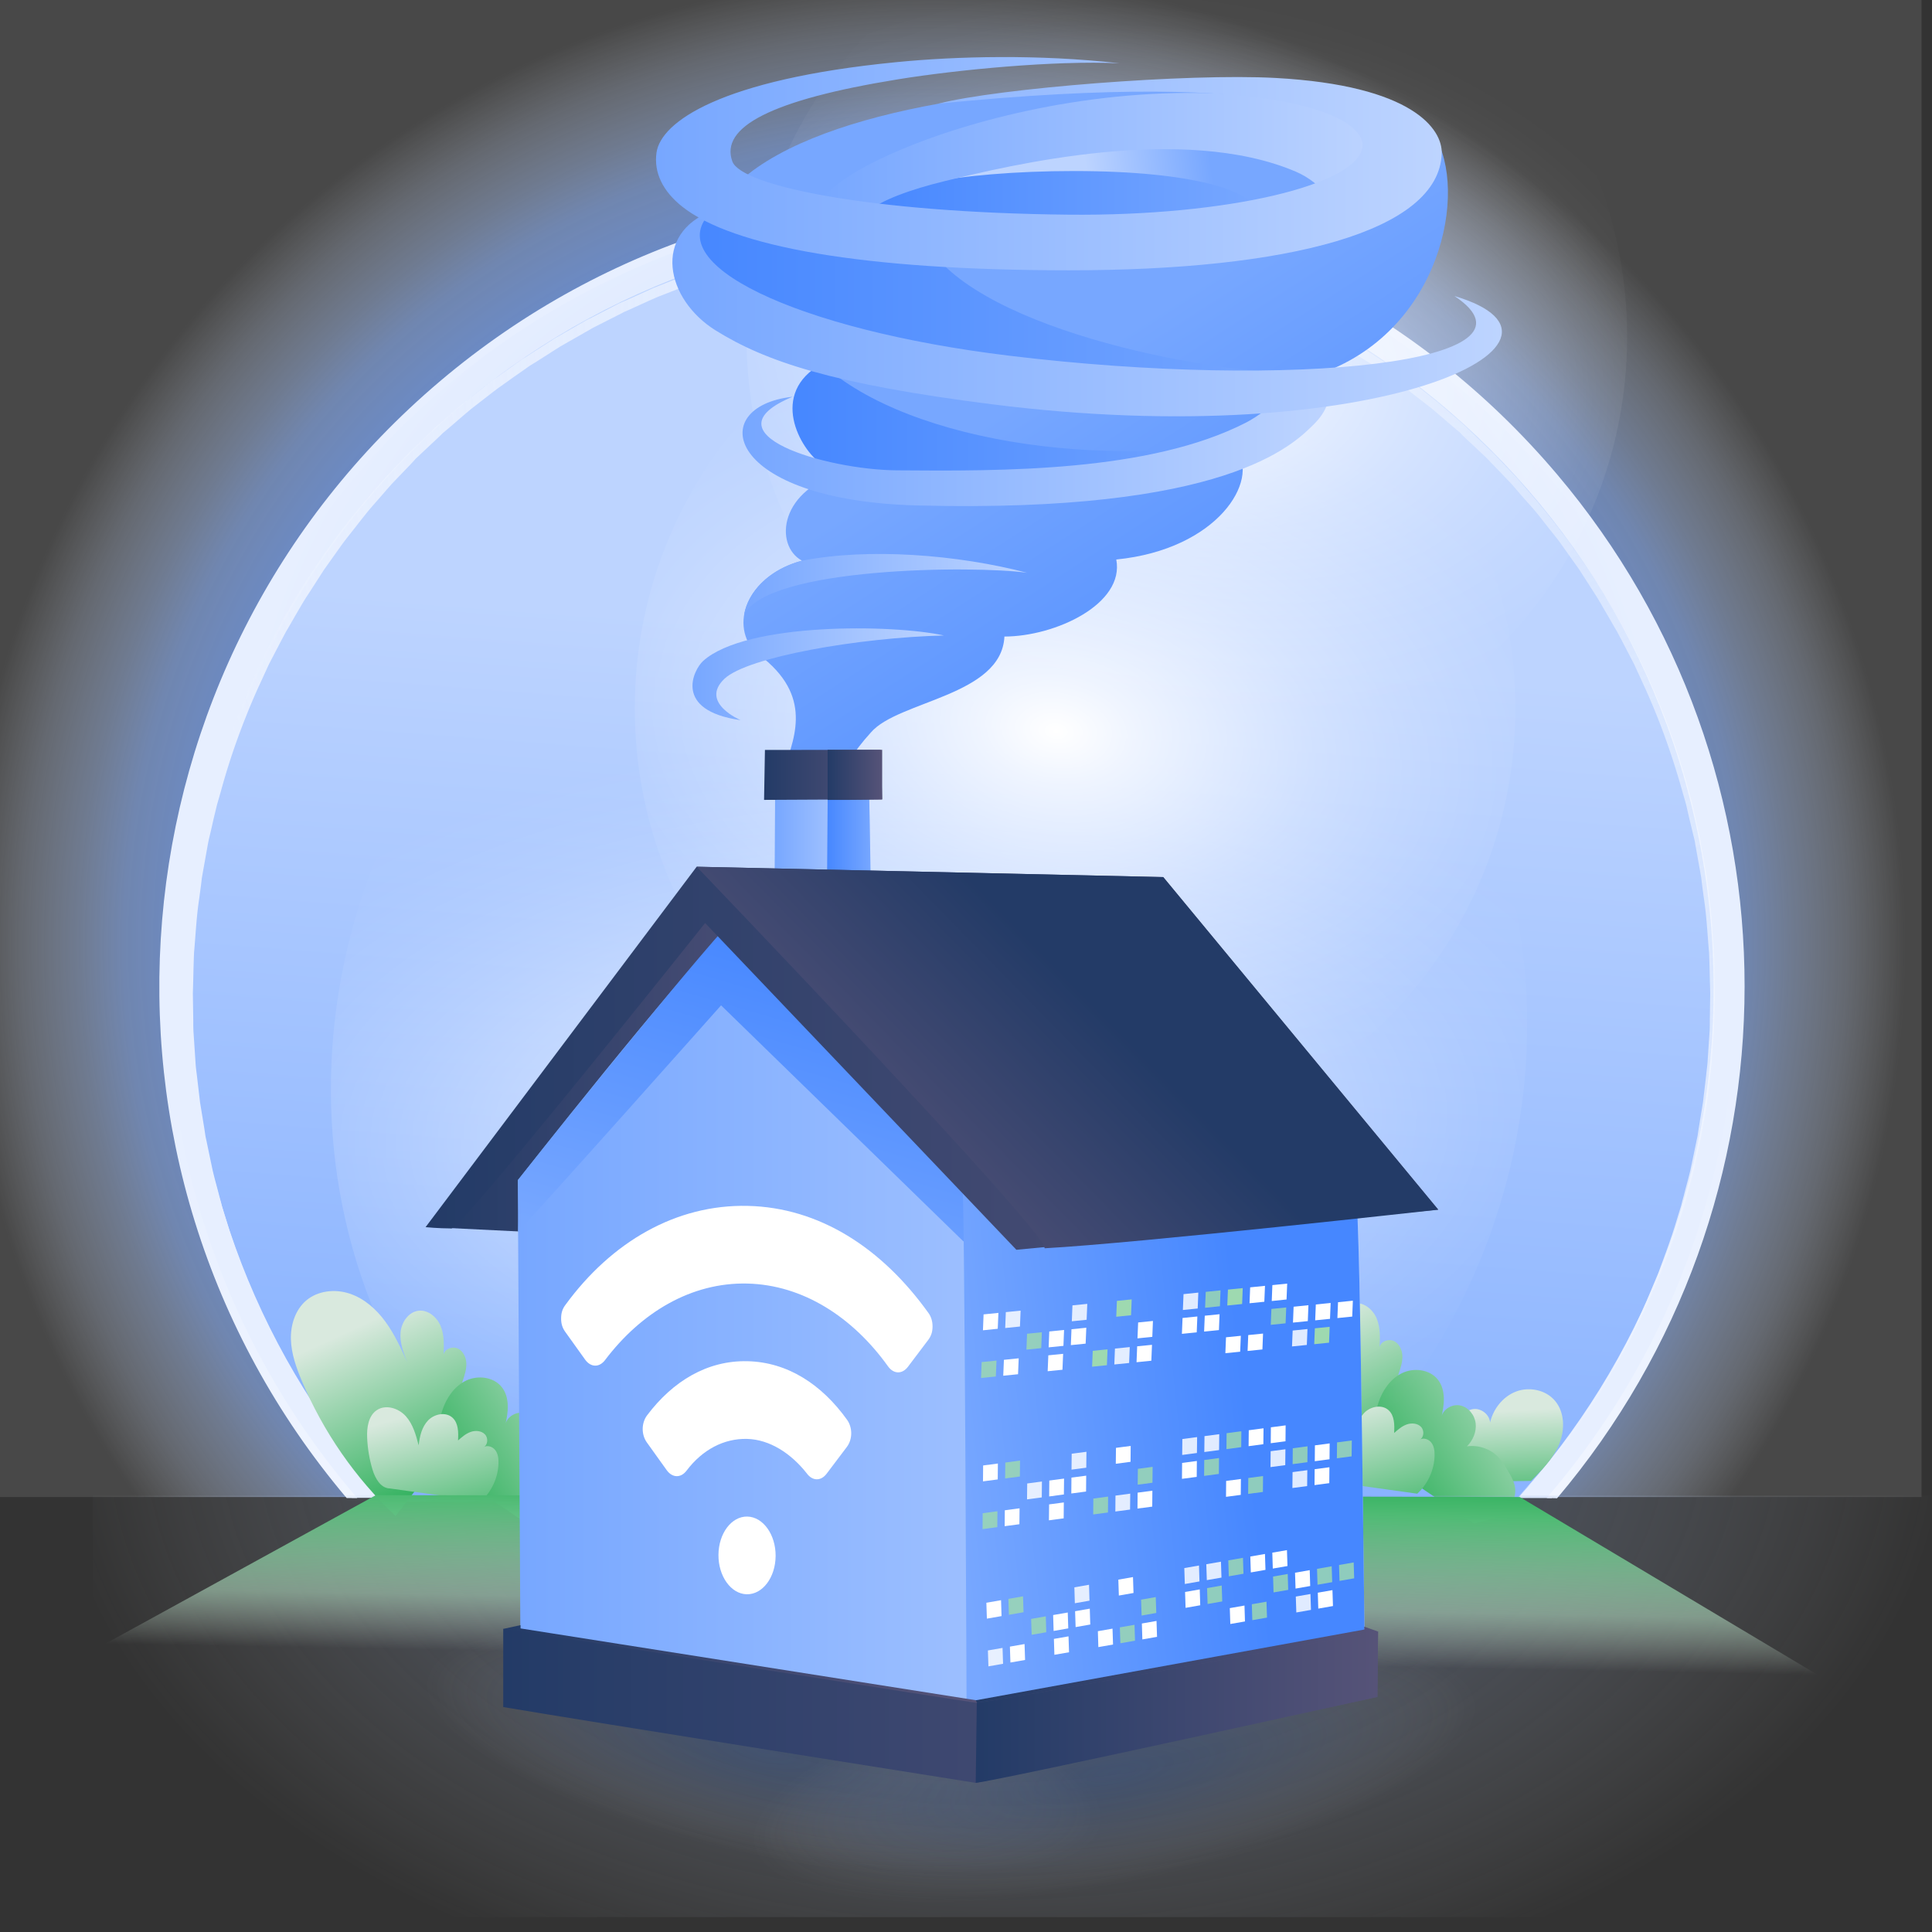 <svg fill="none" height="555" viewBox="0 0 555 555" width="555" xmlns="http://www.w3.org/2000/svg" xmlns:xlink="http://www.w3.org/1999/xlink"><rect x="0" y="0" width="555" height="555" fill="#333333" stroke="none"/><linearGradient id="lg1"><stop offset="0" stop-color="#77a7ff"/><stop offset="1" stop-color="#bdd4ff"/></linearGradient><linearGradient id="paint23_linear_903_30147" gradientUnits="userSpaceOnUse" x1="235.191" x2="396.585" xlink:href="#lg1" y1="48.45" y2="48.45"/><linearGradient id="lg2"><stop offset="0" stop-color="#233b67"/><stop offset=".998" stop-color="#565378"/></linearGradient><linearGradient id="paint33_linear_903_30147" gradientUnits="userSpaceOnUse" x1="125.362" x2="245.495" xlink:href="#lg2" y1="304.094" y2="304.094"/><linearGradient id="lg3"><stop offset="0" stop-color="#27ae56"/><stop offset=".999" stop-color="#d9e9de"/></linearGradient><linearGradient id="paint5_linear_903_30147" gradientUnits="userSpaceOnUse" x1="396.031" x2="373.135" xlink:href="#lg3" y1="428.144" y2="378.267"/><linearGradient id="paint6_linear_903_30147" gradientUnits="userSpaceOnUse" x1="426.957" x2="425.224" xlink:href="#lg3" y1="437.747" y2="405.693"/><linearGradient id="paint7_linear_903_30147" gradientUnits="userSpaceOnUse" x1="395.488" x2="449.82" xlink:href="#lg3" y1="428.709" y2="393.065"/><linearGradient id="paint8_linear_903_30147" gradientUnits="userSpaceOnUse" x1="401.211" x2="389.949" xlink:href="#lg3" y1="444.708" y2="403.494"/><linearGradient id="paint11_linear_903_30147" gradientUnits="userSpaceOnUse" x1="127.126" x2="104.23" xlink:href="#lg3" y1="430.301" y2="380.424"/><linearGradient id="paint12_linear_903_30147" gradientUnits="userSpaceOnUse" x1="158.052" x2="156.319" xlink:href="#lg3" y1="439.904" y2="407.85"/><linearGradient id="paint13_linear_903_30147" gradientUnits="userSpaceOnUse" x1="126.583" x2="180.915" xlink:href="#lg3" y1="430.866" y2="395.222"/><linearGradient id="paint14_linear_903_30147" gradientUnits="userSpaceOnUse" x1="132.306" x2="121.044" xlink:href="#lg3" y1="446.865" y2="405.651"/><linearGradient id="paint16_linear_903_30147" gradientUnits="userSpaceOnUse" x1="264" x2="263" y1="421.5" y2="476.5"><stop offset="0" stop-color="#27ae56"/><stop offset=".203" stop-color="#4fbb74"/><stop offset=".708" stop-color="#b1dcc0" stop-opacity=".57"/><stop offset=".999" stop-color="#d9e9de" stop-opacity="0"/></linearGradient><linearGradient id="lg4"><stop offset="0" stop-color="#4687ff"/><stop offset=".999" stop-color="#77a7ff"/></linearGradient><linearGradient id="paint20_linear_903_30147" gradientUnits="userSpaceOnUse" x1="374.049" x2="300.265" xlink:href="#lg4" y1="224.334" y2="110.022"/><linearGradient id="paint21_linear_903_30147" gradientUnits="userSpaceOnUse" x1="348.281" x2="312.627" xlink:href="#lg1" y1="50.08" y2="54.617"/><linearGradient id="paint22_linear_903_30147" gradientUnits="userSpaceOnUse" x1="247.441" x2="360.994" xlink:href="#lg4" y1="61.195" y2="61.195"/><linearGradient id="paint24_linear_903_30147" gradientUnits="userSpaceOnUse" x1="227.668" x2="368.324" xlink:href="#lg4" y1="122.41" y2="122.41"/><linearGradient id="paint25_linear_903_30147" gradientUnits="userSpaceOnUse" x1="198.246" x2="375.775" xlink:href="#lg4" y1="85.113" y2="85.113"/><linearGradient id="paint26_linear_903_30147" gradientUnits="userSpaceOnUse" x1="213.762" x2="295.041" xlink:href="#lg1" y1="167.884" y2="167.884"/><linearGradient id="paint2_linear_903_30147" gradientUnits="userSpaceOnUse" x1="256.517" x2="281.12" xlink:href="#lg1" y1="505.878" y2="183.581"/><linearGradient id="paint28_linear_903_30147" gradientUnits="userSpaceOnUse" x1="198.925" x2="271.121" xlink:href="#lg1" y1="193.69" y2="193.69"/><linearGradient id="paint29_linear_903_30147" gradientUnits="userSpaceOnUse" x1="193.151" x2="431.439" xlink:href="#lg1" y1="90.047" y2="90.047"/><linearGradient id="paint30_linear_903_30147" gradientUnits="userSpaceOnUse" x1="188.457" x2="414.189" xlink:href="#lg1" y1="47.021" y2="47.021"/><linearGradient id="paint31_linear_903_30147" gradientUnits="userSpaceOnUse" x1="222.421" x2="250.248" xlink:href="#lg1" y1="249.946" y2="249.946"/><linearGradient id="paint32_linear_903_30147" gradientUnits="userSpaceOnUse" x1="237.482" x2="250.248" xlink:href="#lg4" y1="247.276" y2="247.276"/><linearGradient id="paint27_linear_903_30147" gradientUnits="userSpaceOnUse" x1="213.306" x2="381.742" xlink:href="#lg1" y1="126.677" y2="126.677"/><linearGradient id="paint34_linear_903_30147" gradientUnits="userSpaceOnUse" x1="148.743" x2="392.273" xlink:href="#lg1" y1="387.836" y2="387.836"/><linearGradient id="paint35_linear_903_30147" gradientUnits="userSpaceOnUse" x1="238.91" x2="211.279" xlink:href="#lg4" y1="273.211" y2="367.944"/><linearGradient id="paint36_linear_903_30147" gradientUnits="userSpaceOnUse" x1="355.312" x2="270.445" xlink:href="#lg4" y1="377.706" y2="386.734"/><linearGradient id="paint37_linear_903_30147" gradientUnits="userSpaceOnUse" x1="122.255" x2="413.161" xlink:href="#lg2" y1="304.001" y2="304.001"/><linearGradient id="paint38_linear_903_30147" gradientUnits="userSpaceOnUse" x1="315.46" x2="253.391" xlink:href="#lg2" y1="289.605" y2="350.433"/><linearGradient id="paint39_linear_903_30147" gradientUnits="userSpaceOnUse" x1="279.843" x2="395.874" xlink:href="#lg2" y1="479.977" y2="479.977"/><linearGradient id="paint40_linear_903_30147" gradientUnits="userSpaceOnUse" x1="144.582" x2="280.813" xlink:href="#lg2" y1="478.089" y2="478.089"/><linearGradient id="paint41_linear_903_30147" gradientUnits="userSpaceOnUse" x1="144.559" x2="395.874" xlink:href="#lg2" y1="490.038" y2="490.038"/><linearGradient id="paint42_linear_903_30147" gradientUnits="userSpaceOnUse" x1="280.294" x2="395.874" xlink:href="#lg2" y1="490.424" y2="490.424"/><linearGradient id="paint43_linear_903_30147" gradientUnits="userSpaceOnUse" x1="219.488" x2="253.421" xlink:href="#lg2" y1="222.591" y2="222.591"/><linearGradient id="paint44_linear_903_30147" gradientUnits="userSpaceOnUse" x1="237.752" x2="253.421" xlink:href="#lg2" y1="222.594" y2="222.594"/><linearGradient id="lg5"><stop offset="0" stop-color="#ffffff"/><stop offset=".14" stop-color="#ffffff" stop-opacity=".78"/><stop offset=".32" stop-color="#ffffff" stop-opacity=".55"/><stop offset=".48" stop-color="#ffffff" stop-opacity=".35"/><stop offset=".64" stop-color="#ffffff" stop-opacity=".2"/><stop offset=".78" stop-color="#ffffff" stop-opacity=".09"/><stop offset=".91" stop-color="#ffffff" stop-opacity=".02"/><stop offset="1" stop-color="#ffffff" stop-opacity="0"/></linearGradient><radialGradient id="paint10_radial_903_30147" cx="0" cy="0" gradientTransform="matrix(154.571 21.858 -14.593 103.192 303.437 210.08)" gradientUnits="userSpaceOnUse" r="1" xlink:href="#lg5"/><radialGradient id="paint3_radial_903_30147" cx="424.028" cy="85.208" gradientUnits="userSpaceOnUse" r="440.624"><stop offset=".01" stop-color="#ffffff" stop-opacity=".3"/><stop offset=".86" stop-color="#e7efff"/></radialGradient><linearGradient id="lg6"><stop offset="0" stop-color="#305eb2" stop-opacity=".3"/><stop offset=".102" stop-color="#3461b3" stop-opacity=".255"/><stop offset=".198" stop-color="#3f6ab8" stop-opacity=".213"/><stop offset=".291" stop-color="#5279bf" stop-opacity=".172"/><stop offset=".383" stop-color="#6d8dc9" stop-opacity=".132"/><stop offset=".474" stop-color="#8fa8d5" stop-opacity=".092"/><stop offset=".564" stop-color="#b9c9e5" stop-opacity=".053"/><stop offset=".652" stop-color="#ebeff7" stop-opacity=".015"/><stop offset=".685" stop-color="#ffffff" stop-opacity="0"/></linearGradient><radialGradient id="paint17_radial_903_30147" cx="0" cy="0" gradientTransform="matrix(142.308 30.638 -9.119 42.357 219.484 503.201)" gradientUnits="userSpaceOnUse" r="1" xlink:href="#lg6"/><radialGradient id="paint18_radial_903_30147" cx="0" cy="0" gradientTransform="matrix(154.571 21.858 -14.593 103.192 335.431 103.182)" gradientUnits="userSpaceOnUse" r="1" xlink:href="#lg5"/><radialGradient id="paint19_radial_903_30147" cx="0" cy="0" gradientTransform="matrix(151.824 -30.55 9.093 45.189 320.111 509.241)" gradientUnits="userSpaceOnUse" r="1" xlink:href="#lg6"/><radialGradient id="paint15_radial_903_30147" cx="0" cy="0" gradientTransform="matrix(313.208 0 0 200.342 287.025 410.839)" gradientUnits="userSpaceOnUse" r="1"><stop offset="0" stop-color="#305eb2" stop-opacity=".5"/><stop offset=".86" stop-color="#edf3ff" stop-opacity="0"/></radialGradient><radialGradient id="paint4_radial_903_30147" cx="276.303" cy="487.381" gradientUnits="userSpaceOnUse" r="333.021"><stop offset="0" stop-color="#ffffff"/><stop offset=".86" stop-color="#e7efff"/></radialGradient><radialGradient id="paint0_radial_903_30147" cx="268.355" cy="271.247" gradientUnits="userSpaceOnUse" r="279.279"><stop offset="0" stop-color="#4687ff"/><stop offset=".24" stop-color="#4888ff" stop-opacity=".99"/><stop offset=".38" stop-color="#4e8cff" stop-opacity=".96"/><stop offset=".49" stop-color="#5a94ff" stop-opacity=".91"/><stop offset=".58" stop-color="#699eff" stop-opacity=".83"/><stop offset=".756" stop-color="#7eabff" stop-opacity=".73"/><stop offset=".834" stop-color="#97bbff" stop-opacity=".61"/><stop offset=".88" stop-color="#b5cfff" stop-opacity=".46"/><stop offset=".939" stop-color="#d7e5ff" stop-opacity=".3"/><stop offset="1" stop-color="#ffffff" stop-opacity=".1"/></radialGradient><radialGradient id="paint1_radial_903_30147" cx="273.487" cy="243.72" gradientUnits="userSpaceOnUse" r="207.477"><stop offset="0" stop-color="#bdd4ff"/><stop offset="1" stop-color="#e7efff"/></radialGradient><radialGradient id="paint9_radial_903_30147" cx="0" cy="0" gradientTransform="matrix(220.265 -9.259 4.781 113.746 253.258 324.185)" gradientUnits="userSpaceOnUse" r="1" xlink:href="#lg5"/><clipPath id="clip0_903_30147"><path d="M0 0h555v555H0z"/></clipPath><g clip-path="url(#clip0_903_30147)"><path d="M552-1H-3v431.05h555V-1z" fill="url(#paint0_radial_903_30147)"/><path d="M499.9 283.51c0-125.05-101.37-226.42-226.42-226.42-125.05 0-226.42 101.37-226.42 226.42-.06 53.79 19.08 105.85 54.02 146.77l344.68.06c35.06-40.86 54.25-92.98 54.14-146.83z" fill="url(#paint1_radial_903_30147)"/><path d="M492.26 283.88c0-120.85-97.98-218.83-218.83-218.83-120.85 0-218.78 97.98-218.78 218.83-.06 54.59 20.29 107.18 57.12 147.46h323.36c36.84-40.29 57.24-92.92 57.13-147.46z" fill="url(#paint2_linear_903_30147)"/><path d="M434.96 431.34c7.01-7.87 13.68-15.11 19.54-23.85l4.31-6.61 4.02-6.78.98-1.72.92-1.72 1.84-3.45 1.84-3.45c.57-1.15 1.15-2.36 1.67-3.56l1.67-3.56.8-1.84c.29-.57.52-1.21.75-1.78l3.05-7.24c1.78-4.88 3.68-9.83 5.17-14.83l1.15-3.74.29-.92.23-.98.52-1.9c.63-2.53 1.38-5.06 1.95-7.59l1.61-7.7c.11-.63.29-1.26.4-1.9l.29-1.95.63-3.85.63-3.85.46-3.91.46-3.91c.11-1.32.34-2.59.4-3.91l.52-7.82c.11-1.32.11-2.59.11-3.91l.06-3.91.06-3.91-.11-3.91c-.06-2.59-.11-5.23-.23-7.82-.46-5.17-.69-10.4-1.49-15.57l-.52-3.91-.23-1.95-.34-1.95-1.38-7.7c-.17-1.26-.57-2.53-.86-3.85l-.92-3.79-.86-3.79-1.09-3.79c-2.82-10.06-6.32-19.94-10.63-29.48-1.09-2.36-2.18-4.77-3.28-7.13l-3.62-6.95-.92-1.72c-.29-.57-.63-1.15-.98-1.72l-1.95-3.39c-1.32-2.24-2.59-4.54-4.02-6.72l-4.25-6.61-4.54-6.38c-1.49-2.18-3.16-4.14-4.77-6.21-1.61-2.07-3.22-4.14-5-6.09-1.78-1.95-3.45-3.97-5.17-5.92l-5.46-5.69-1.38-1.44c-.46-.46-.92-.92-1.44-1.38l-2.87-2.7-2.87-2.7-.63-.69-.75-.63-1.49-1.26c-2.01-1.72-3.97-3.45-5.98-5.11l-6.21-4.83-1.55-1.21c-.52-.4-1.03-.75-1.61-1.15l-3.22-2.3-3.22-2.24c-.52-.4-1.09-.75-1.61-1.09l-1.67-1.03c-2.18-1.38-4.42-2.82-6.61-4.2l-6.84-3.91-1.72-.98c-.57-.34-1.15-.63-1.72-.92l-3.51-1.78-3.45-1.78-.86-.46-.92-.4-1.78-.8c-2.41-1.09-4.77-2.18-7.18-3.22l-7.36-2.87c-2.41-1.03-4.94-1.78-7.41-2.64-2.47-.86-4.94-1.72-7.47-2.41l-7.59-2.13-7.64-1.78-1.9-.46c-.63-.17-1.26-.29-1.9-.4l-3.85-.69-3.91-.69-1.95-.34c-.63-.11-1.32-.17-1.95-.23l-7.82-.98c-1.32-.17-2.59-.23-3.91-.34l-3.91-.29-3.74-.17c-1.32-.11-2.64-.06-3.91-.11l-7.87-.17-7.87.23c-1.32.06-2.64.06-3.91.11l-3.91.29-3.91.29c-1.32.11-2.64.17-3.91.34l-7.82.98c-.63.06-1.32.17-1.95.23l-1.95.34-3.91.69-3.85.69c-.63.11-1.26.23-1.95.4l-1.9.46-7.7 1.78-7.59 2.13c-2.53.63-5 1.55-7.47 2.41-2.47.86-5 1.61-7.41 2.64l-7.36 2.87c-2.41 1.03-4.77 2.13-7.18 3.22l-1.78.8-.92.4-.86.46-3.51 1.78-3.51 1.78c-.57.29-1.15.57-1.72.92l-1.72.98-6.84 3.91c-2.24 1.38-4.42 2.82-6.61 4.2l-1.67 1.03c-.57.34-1.09.69-1.61 1.09l-3.22 2.24-3.22 2.3c-.52.4-1.09.75-1.61 1.15l-1.55 1.15-6.21 4.83c-2.01 1.67-3.97 3.39-5.98 5.11l-1.49 1.26-.75.63-.69.69-2.87 2.7-2.87 2.7c-.46.46-.98.86-1.44 1.38l-1.32 1.44-5.46 5.69c-1.72 1.95-3.45 3.97-5.17 5.92-1.72 1.95-3.33 4.02-4.94 6.09-1.61 2.07-3.28 4.08-4.77 6.21l-4.54 6.38-4.25 6.61c-1.49 2.18-2.76 4.48-4.08 6.72l-1.95 3.39c-.34.57-.69 1.15-.98 1.72l-.92 1.72-3.62 6.95c-1.09 2.36-2.18 4.77-3.28 7.13-4.25 9.54-7.82 19.37-10.57 29.48l-1.09 3.79-.92 3.79-.86 3.79c-.29 1.26-.63 2.53-.86 3.85l-1.38 7.7-.34 1.95-.23 1.95-.52 3.91c-.8 5.17-1.03 10.4-1.49 15.57-.11 2.59-.17 5.23-.23 7.82l-.11 3.91.06 3.91.06 3.91c0 1.32 0 2.59.11 3.91l.52 7.82c.06 1.32.23 2.59.4 3.91l.46 3.91.46 3.91.63 3.85.63 3.85.29 1.95c.11.63.29 1.26.4 1.9l1.61 7.7c.57 2.53 1.32 5.06 1.95 7.59l.52 1.9.23.98.29.92 1.15 3.74c1.49 5.06 3.33 9.94 5.17 14.83l3.05 7.24c.23.57.52 1.21.75 1.84l.86 1.78 1.67 3.56c.57 1.21 1.09 2.36 1.67 3.56l1.84 3.45 1.84 3.45.92 1.72.98 1.72 4.02 6.78 4.31 6.61c5.86 8.73 12.13 15.98 19.14 23.85-7.13-7.76-13.5-14.94-19.48-23.56l-4.37-6.55-4.08-6.72-1.03-1.67-.92-1.72-1.9-3.45-1.9-3.45c-.57-1.15-1.15-2.36-1.72-3.56l-1.72-3.56-.86-1.78c-.29-.57-.52-1.21-.8-1.78l-3.1-7.24c-1.84-4.94-3.79-9.83-5.34-14.83l-1.21-3.74-.29-.92-.23-.98-.52-1.9c-.69-2.53-1.44-5.06-2.07-7.64l-1.72-7.7c-.11-.63-.29-1.26-.4-1.95l-.34-1.95-.69-3.91-.69-3.91-.52-3.91-.46-3.91c-.17-1.32-.34-2.59-.4-3.91l-.57-7.87c-.11-1.32-.11-2.64-.17-3.97l-.11-3.97-.11-3.97.06-3.97c.06-2.64.11-5.29.23-7.87.4-5.23.63-10.52 1.38-15.75l.46-3.91.23-1.95.34-1.95 1.38-7.82c.17-1.32.52-2.59.8-3.85l.86-3.85.86-3.85 1.03-3.79c2.76-10.17 6.26-20.17 10.52-29.83a215.243 215.243 0 0 1 33.45-53.62c1.72-2.01 3.45-4.02 5.17-5.98l5.46-5.75 1.38-1.44c.46-.46.98-.92 1.44-1.38l2.87-2.76 2.87-2.76.69-.69.75-.63 1.49-1.32c2.01-1.72 3.97-3.51 6.03-5.17l6.26-4.94 1.55-1.21c.52-.4 1.09-.8 1.61-1.15l3.22-2.3 3.22-2.3c.52-.4 1.09-.75 1.67-1.09l1.67-1.09c2.24-1.44 4.48-2.87 6.72-4.31l6.9-3.97 1.72-.98c.57-.34 1.15-.63 1.78-.92l3.56-1.84 3.56-1.84.86-.46.92-.4 1.84-.8c2.41-1.09 4.83-2.18 7.24-3.28l7.41-2.93c2.47-1.03 5-1.78 7.53-2.64 2.53-.86 5-1.78 7.59-2.41l7.7-2.18 7.76-1.78 1.95-.46c.63-.17 1.26-.29 1.95-.4l3.91-.69 3.91-.69 1.95-.34c.63-.11 1.32-.17 1.95-.29l7.93-1.03c1.32-.17 2.64-.29 3.97-.34l3.97-.29 3.97-.29c1.32-.11 2.64-.06 3.97-.11l7.99-.23 7.99.23c1.32.06 2.64.06 3.97.11l3.97.29 3.97.29c1.32.11 2.64.17 3.97.34l7.93 1.03c.63.06 1.32.17 1.95.29l1.95.34 3.91.69 3.91.69c.69.11 1.32.23 1.95.4l1.95.46 7.76 1.78 7.7 2.13c2.59.69 5.06 1.61 7.59 2.41 2.53.8 5.06 1.67 7.53 2.64l7.41 2.93c2.41 1.09 4.83 2.18 7.3 3.28l1.84.8.92.4.86.46 3.56 1.84 3.56 1.84c.57.29 1.21.57 1.78.92l1.72.98 6.9 3.97c2.24 1.38 4.48 2.87 6.72 4.25l1.67 1.09c.57.34 1.09.69 1.67 1.09l3.22 2.3 3.22 2.3c.52.4 1.09.75 1.61 1.15l1.55 1.21 6.26 4.94c2.01 1.72 4.02 3.45 6.03 5.17l1.49 1.32.75.69.69.69 2.87 2.76 2.87 2.76c.46.46.98.92 1.44 1.38l1.38 1.44 5.46 5.75c1.72 2.01 3.45 4.02 5.17 5.98a218.597 218.597 0 0 1 33.45 53.62c4.25 9.65 7.76 19.65 10.52 29.83l1.03 3.79.86 3.85.86 3.85c.29 1.26.63 2.59.8 3.85l1.38 7.76.34 1.95.23 1.95.46 3.91c.75 5.23.98 10.46 1.38 15.75.11 2.64.11 5.29.17 7.87l.11 3.97-.11 3.97-.11 3.97c-.06 1.32-.06 2.64-.17 3.97l-.57 7.87c-.06 1.32-.29 2.64-.4 3.91l-.46 3.91-.46 3.91-.69 3.91-.69 3.91-.34 1.95c-.11.63-.29 1.26-.4 1.95l-1.72 7.7c-.63 2.59-1.38 5.06-2.01 7.64l-.52 1.9-.29.92-.29.92-1.21 3.79c-1.55 5.06-3.45 9.94-5.34 14.83l-3.1 7.24c-.29.57-.52 1.21-.8 1.78l-.86 1.78-1.72 3.56c-.57 1.15-1.15 2.36-1.72 3.56l-1.9 3.45-1.9 3.45-.92 1.72-1.03 1.72-4.08 6.78-4.37 6.55c-5.6 8.56-12.44 15.75-19.51 23.45z" fill="url(#paint3_radial_903_30147)"/><path d="M444.32 430.34c.11-.11.63-.75.69-.86 80.74-94.76 69.36-236.99-25.4-317.73-94.76-80.74-236.99-69.36-317.73 25.4-71.09 83.44-71.83 205.9-1.78 290.21.46.57.98 1.15 1.44 1.72l1.09 1.26h-3.05c-81.2-96.03-69.13-239.69 26.89-320.89 96.03-81.2 239.69-69.13 320.89 26.89 71.78 84.88 71.72 209.18-.06 294.06l-2.98-.06z" fill="url(#paint4_radial_903_30147)"/><path d="M382.52 433.35c-11.54-10.88-20.77-24.2-26.92-38.82-1.6-3.81-3.01-7.79-3.13-11.92-.12-4.13 1.24-8.48 4.38-11.16 3.36-2.86 8.33-3.38 12.51-1.98 4.19 1.4 7.65 4.48 10.25 8.05 2.61 3.56 4.45 7.62 6.27 11.64-1.07-2.74-2.17-5.59-1.92-8.52.25-2.93 2.28-5.93 5.2-6.26 2.74-.31 5.28 1.86 6.33 4.41 1.05 2.55.95 5.41.84 8.17.34-1.67 2.56-2.45 4.1-1.72 1.54.73 2.36 2.52 2.43 4.22.07 1.7-.47 3.37-1.01 4.99-.53 1.62-1.07 3.29-.98 4.99.07 1.36.53 2.67.68 4.02.51 4.57-2.52 8.71-5.38 12.31l-13.65 17.58z" fill="url(#paint5_linear_903_30147)"/><path d="M408.39 425.87a28.18 28.18 0 0 1 -5.95-11.02c-.78-2.82-.98-6.2 1.05-8.32 1.43-1.5 3.73-1.97 5.75-1.51 2.02.46 3.78 1.75 5.15 3.3 1.38 1.55 2.42 3.37 3.44 5.17.23-1.81.47-3.66 1.25-5.3.79-1.65 2.23-3.09 4.03-3.39 2.31-.38 4.74 1.5 4.95 3.83.91-3.93 3.71-7.47 7.48-8.89 3.77-1.42 8.43-.48 11.07 2.56 2.92 3.36 2.98 8.5 1.26 12.61-1.72 4.11-4.9 7.4-8.08 10.51l-31.4.45z" fill="url(#paint6_linear_903_30147)"/><path d="M395.92 419.07c-1.54-1.06-1.6-3.26-1.5-5.13.19-3.72.4-7.49 1.57-11.02 1.17-3.53 3.45-6.87 6.8-8.48 3.35-1.61 7.85-1.09 10.2 1.8 2.43 3 1.97 7.37 1.01 11.11.33-2.41 3.04-4.09 5.43-3.62 2.39.47 4.2 2.73 4.48 5.15.29 2.42-.78 4.87-2.49 6.61 3.29-.48 6.78.74 9.06 3.15 1.05 1.11 1.84 2.43 2.62 3.74 1.05 1.76 2.13 3.63 2.2 5.68.08 2.77-1.77 5.3-4.1 6.81-2.33 1.5-5.08 2.16-7.78 2.79l-27.5-18.59z" fill="url(#paint7_linear_903_30147)"/><path d="M380.88 425.43c-2.63-.06-4.21-2.92-4.97-5.44-.89-2.96-1.4-6.04-1.53-9.13-.12-2.93.34-6.3 2.78-7.93 2.57-1.72 6.24-.56 8.31 1.73 2.07 2.29 2.92 5.4 3.71 8.38.28-2.58.91-5.28 2.71-7.16 1.8-1.87 5.07-2.53 7-.78 1.72 1.56 1.73 4.22 1.6 6.55 1.1-.97 2.24-1.96 3.62-2.45 1.38-.49 3.09-.36 4.1.69 1.02 1.06.88 3.12-.46 3.73 1.07-.73 2.64-.23 3.43.8s.96 2.4.93 3.69c-.08 4.13-1.93 8.19-4.98 10.98l-26.25-3.66z" fill="url(#paint8_linear_903_30147)"/><path d="M144.58 189.25c66.64-71.3 175.42-77.91 242.99-14.8 67.57 63.11 68.26 172.14 1.62 243.43-66.64 71.29-175.42 77.91-242.99 14.8-67.58-63.11-68.26-172.14-1.62-243.43z" fill="url(#paint9_radial_903_30147)"/><path d="M308.84 329.98c69.86 0 126.49-56.63 126.49-126.49 0-69.86-56.63-126.48-126.49-126.48-69.86 0-126.49 56.63-126.49 126.49 0 69.86 56.64 126.48 126.49 126.48z" fill="url(#paint10_radial_903_30147)"/><path d="M113.62 435.5c-11.54-10.88-20.77-24.2-26.92-38.82-1.6-3.81-3.01-7.79-3.13-11.92-.12-4.13 1.24-8.48 4.38-11.16 3.36-2.86 8.33-3.38 12.51-1.98 4.19 1.4 7.65 4.48 10.25 8.05 2.61 3.56 4.45 7.62 6.27 11.64-1.07-2.74-2.17-5.59-1.92-8.52.25-2.93 2.28-5.93 5.2-6.26 2.74-.31 5.28 1.86 6.33 4.41 1.05 2.55.95 5.41.84 8.17.34-1.67 2.56-2.45 4.1-1.72 1.54.73 2.36 2.52 2.43 4.22.07 1.7-.47 3.37-1.01 4.99-.53 1.62-1.07 3.29-.98 4.99.07 1.36.53 2.67.68 4.02.51 4.57-2.52 8.71-5.38 12.31l-13.65 17.58z" fill="url(#paint11_linear_903_30147)"/><path d="M139.49 428.03a28.18 28.18 0 0 1 -5.95-11.02c-.78-2.82-.98-6.2 1.05-8.32 1.43-1.5 3.73-1.97 5.75-1.51 2.02.46 3.78 1.75 5.15 3.3 1.38 1.55 2.42 3.37 3.44 5.17.23-1.81.47-3.66 1.25-5.3.79-1.65 2.23-3.09 4.03-3.39 2.31-.38 4.74 1.5 4.95 3.83.91-3.93 3.71-7.47 7.48-8.89 3.77-1.42 8.43-.48 11.07 2.56 2.92 3.36 2.98 8.5 1.26 12.61-1.72 4.11-4.9 7.4-8.08 10.51l-31.4.45z" fill="url(#paint12_linear_903_30147)"/><path d="M127.02 421.23c-1.54-1.06-1.6-3.26-1.5-5.13.19-3.72.4-7.49 1.57-11.02 1.17-3.53 3.45-6.87 6.8-8.48 3.36-1.61 7.85-1.09 10.2 1.8 2.43 3 1.97 7.37 1.01 11.11.33-2.41 3.04-4.09 5.43-3.62 2.39.47 4.2 2.73 4.48 5.15.29 2.42-.78 4.87-2.49 6.61 3.29-.48 6.78.74 9.06 3.15 1.05 1.11 1.84 2.43 2.62 3.74 1.05 1.76 2.13 3.63 2.2 5.68.08 2.77-1.77 5.3-4.1 6.81-2.33 1.5-5.08 2.16-7.78 2.79l-27.5-18.59z" fill="url(#paint13_linear_903_30147)"/><path d="M111.97 427.58c-2.63-.06-4.21-2.92-4.97-5.44-.89-2.96-1.4-6.04-1.53-9.13-.12-2.93.34-6.3 2.78-7.93 2.57-1.72 6.24-.56 8.31 1.73 2.07 2.29 2.92 5.4 3.71 8.38.28-2.58.91-5.28 2.71-7.16 1.8-1.87 5.07-2.53 7-.78 1.72 1.56 1.73 4.22 1.6 6.55 1.1-.97 2.24-1.96 3.62-2.45 1.38-.49 3.09-.36 4.1.69 1.02 1.06.88 3.12-.46 3.73 1.07-.73 2.64-.23 3.43.8s.96 2.4.93 3.69c-.08 4.13-1.93 8.19-4.98 10.98l-26.25-3.66z" fill="url(#paint14_linear_903_30147)"/><path d="M575.52 429.67H26.63v121.06h548.89V429.67z" fill="url(#paint15_radial_903_30147)"/><path d="M525.33 483.03 9 483.87l99-54.37 328.57.54 88.76 52.99z" fill="url(#paint16_linear_903_30147)"/><path d="M361.62 533.83c-4.3 20.08-71.42 22.67-149.92 5.76-78.5-16.9-138.64-46.89-134.34-66.97 4.3-20.08 71.42-22.67 149.92-5.76 78.5 16.9 138.64 46.89 134.34 66.97z" fill="url(#paint17_radial_903_30147)" opacity=".9"/><path d="M340.93 223.23c69.86 0 126.49-56.63 126.49-126.49 0-69.86-56.63-126.49-126.49-126.49-69.86 0-126.49 56.63-126.49 126.49 0 69.86 56.63 126.49 126.49 126.49z" fill="url(#paint18_radial_903_30147)"/><path d="M471.74 478.71c4.33 21.42-60.04 52.44-143.79 69.29-83.75 16.85-155.14 13.14-159.48-8.27-4.33-21.42 60.04-52.44 143.79-69.29 83.75-16.85 155.14-13.14 159.48 8.27z" fill="url(#paint19_radial_903_30147)" opacity=".9"/><path d="M412.85 40.34c-7.2-14.13-39.49-15.4-87.75-15.4-41.33 0-101.69 8.91-118.18 33.51-2.77 4.13-4.79 3.69-6.95 6.45-14.08 18.02 19.3 31.8 38.68 38.31-18.84 8.11-1.86 27.97 4.51 32.35-19.38 4.58-20.88 21.13-12.78 25.5-14.83 3.94-21.03 17.33-13.77 25.99 33.56 23.38-18.41 48.08 23.09 56.96-6.85-6.6.58-22.8 10.47-33.59 7.83-9.15 37.52-10.46 38.37-27.56 14.65-.03 34.57-9.35 32.13-22.13 29.27-2.94 41.19-22.79 34.53-31.48 0 0 21.96-5.21 19.66-20.53 37.62-10.13 46.79-51.11 37.99-68.38z" fill="url(#paint20_linear_903_30147)"/><path d="M397.86 51.35c-2.44-15.91-18.51-16.91-66.78-16.91-41.33 0-112.18 24.43-76.29 33.48 10.56 2.66 111.96 11.77 143.07-16.57z" fill="url(#paint21_linear_903_30147)"/><path d="M360.99 61.43c0 6.66-18.65 11.82-52.42 11.82-33.76 0-61.14-5.4-61.14-12.06s27.37-12.06 61.14-12.06c33.77.01 52.42 5.65 52.42 12.3z" fill="url(#paint22_linear_903_30147)"/><path d="M235.23 60.68c1.39 8.42 14.31 10.61 27.71 9.08-28.34-4.59-10.82-13.05 8.39-17.72 18.74-4.56 68.53-16.56 100.92-2.73 7.56 3.23 13 10.65 10.19 13.96 17.83-8.5 16.67-26.75 8.21-29.48-68.46-22.14-157.66 13.36-155.42 26.89z" fill="url(#paint23_linear_903_30147)"/><path d="M368.32 124.5c-46.08 11.35-106.58 3.32-132.23-20.02-15.33 8.54-6.23 24.61-.18 28.77 8.03 6.27 86.74 15.55 132.41-8.75z" fill="url(#paint24_linear_903_30147)"/><path d="M375.78 107.4c-30.32 0-98.55-13.66-110.61-39.34-1.92-4.09-59.27-11.07-61.1-8.73-3.02 3.86-5.99 10.82-5.81 14.31.89 15.58 34.11 28.11 75.63 34.42 39.3 5.99 100.85 2.62 101.89-.66z" fill="url(#paint25_linear_903_30147)"/><path d="M230.3 161.09c-9.5 2.55-15.43 8.98-16.54 15.55 6.6-13.79 66.1-14.23 81.28-12.1-19.95-5.22-45.48-7.24-64.74-3.45z" fill="url(#paint26_linear_903_30147)"/><path d="M263.51 145.2c-55.35-1.42-61.11-28.43-35.82-31.23-25.61 10.66 9.69 20.97 29.83 21.14 30.44.25 72.76.48 100.39-13.7 2.35-1.21 9.75-5.58 11.17-11.04.66-2.52 9.83-3.57 11.63-.59 2.49 4.13.07 8.77-3.24 12.06-6.09 6.08-25.47 25.63-113.96 23.36z" fill="url(#paint27_linear_903_30147)"/><path d="M212.77 206.88c-19.52-2.76-13.53-14.54-10.77-17.02 12.34-11.11 54.54-10.55 69.13-7.31-24.53.62-56.46 6.2-63.02 12.44-7.24 6.88 4.66 11.89 4.66 11.89z" fill="url(#paint28_linear_903_30147)"/><path d="M284.92 116.13c-45.77-5.79-65-12.29-79.35-21.22-14.3-8.91-18.35-27.77-.83-34.41-16.53 15.04 23.98 34.24 85.07 41.67 82.11 9.98 156.59 1.82 128-17.13 43.75 13.01-22.42 45.08-132.89 31.09z" fill="url(#paint29_linear_903_30147)"/><path d="M306.92 77.65c-59.12-.02-96.46-6.76-111-18.34-5.58-4.45-8.12-9.79-7.33-15.45 1.23-8.8 18.29-21.02 68.75-25.99 17.56-1.73 41.12-2.31 64.25.31-18.61-.87-46.7 1.87-63.53 4.59-36.7 5.94-51.26 13.77-47.68 23.61 2.53 6.95 39.03 14.71 96.67 15.29 45.5.45 83.51-8.58 84.38-19.72.39-7.48-19.73-22.36-121.85-12.18 17.35-4.44 71.5-8.74 96.74-7.38 39.66 2.14 48.08 14.79 47.84 21.71-.76 22.42-44.16 33.58-107.24 33.55z" fill="url(#paint30_linear_903_30147)"/><path d="M222.42 271.29l.24-41.78 27.01-.91.58 34.22-27.83 8.47z" fill="url(#paint31_linear_903_30147)"/><path d="M237.48 266.71l12.77-3.88s-.44-32.52-.58-34.22c-.07-.79-5.58-.88-11.61-.64l-.29.13-.29 38.61z" fill="url(#paint32_linear_903_30147)"/><path d="M125.36 352.59l51.17 2.53 68.97-85.88-45.17-16.17-74.97 99.52z" fill="url(#paint33_linear_903_30147)"/><path d="M149.58 486.72s122.76 22.82 128.44 22.49c5.68-.32 114.57-19.22 114.25-22.63-.32-3.41-1.35-138.15-2.81-143.83-.79-3.08-40.34-55.58-65.31-76.21l-114.71-.09c-14.77 14.03-60.69 72.59-60.69 72.59l.83 147.68z" fill="url(#paint34_linear_903_30147)"/><path d="M222.39 266.46l-14.11.08c-16.95 18.93-59.54 72.49-59.54 72.49s.41 7.31.08 14.71c3.55-3.33 58.32-64.94 58.32-64.94l69.61 67.81 14.65-20.09c.01.01-44.66-50.41-69.01-70.06z" fill="url(#paint35_linear_903_30147)"/><path d="M324.15 266.55l-111.17 2.33c21.74 23.34 62.93 67.85 63.47 70.73.68 3.59 1.21 147.33 1.29 170.34 8.07-.78 114.86-19.98 114.54-23.35-.32-3.41-1.35-138.15-2.81-143.83-.8-3.09-40.35-55.59-65.32-76.22z" fill="url(#paint36_linear_903_30147)"/><path d="M291.97 359.02l-89.41-93.87s-69.8 87.74-72.87 87.74c-3.72 0-7.44-.37-7.44-.37l77.88-103.54 134.02 2.97 79 95.54-121.18 11.53z" fill="url(#paint37_linear_903_30147)"/><path d="M300.08 358.59c27.15-1.49 113.08-11.09 113.08-11.09l-79-95.54-134.02-2.97s99.49 103.72 99.93 109.49c.01.03.01.07.01.11z" fill="url(#paint38_linear_903_30147)"/><path d="M279.84 488.52l112.09-20.41-.04-.83 3.98 1.41-14.12 7.07-101.49 16.91-.42-4.15z" fill="url(#paint39_linear_903_30147)"/><path d="M280.81 489.33l-.55-.93-130.74-20.61v-.94l-4.94 1.08 2.54 1.37-1.45 3.01 135.14 17.02z" fill="url(#paint40_linear_903_30147)"/><path d="M395.87 468.69s-111.53 20.45-115.43 20.45c-1.43 0-112.83-17.73-135.88-21.22v22.46c22.76 3.88 135.74 21.78 135.74 21.78l115.39-24.69.18-18.78z" fill="url(#paint41_linear_903_30147)"/><path d="M280.29 512.16c8.3-1 115.39-24.69 115.39-24.69l.19-18.77s-109.15 19.96-115.27 20.44c-.11 8.41-.24 18.19-.31 23.02z" fill="url(#paint42_linear_903_30147)"/><path d="M219.49 229.78l33.93-.17-.45-14.21-33.23.03-.25 14.35z" fill="url(#paint43_linear_903_30147)"/><path d="M253.42 215.4s-9.56.01-15.67 0v14.39c6.84.04 15.67-.12 15.67-.12V215.4z" fill="url(#paint44_linear_903_30147)"/><g fill="#ffffff"><path d="M214.78 346.41c20.53.46 38.5 12.02 51.9 30.72.69.92 1.22 2.26 1.21 3.93-.01 1.67-.44 2.79-1.26 3.88l-5.8 7.68c-.83 1.1-1.86 1.63-2.88 1.61-1.03-.02-2.05-.6-2.86-1.74-10.15-14.16-24.46-23.41-40.46-23.77-16.01-.36-30.44 8.26-40.81 21.97-.83 1.1-1.86 1.64-2.88 1.61-1.03-.02-2.05-.61-2.86-1.74l-5.68-7.93c-.81-1.14-1.22-2.26-1.21-3.93.01-1.67.43-2.78 1.26-3.88 13.25-18.12 31.8-28.87 52.33-28.41z"/><path d="M214.72 391.03c11.49.26 21.3 6.62 28.61 16.82 1.62 2.27 1.6 5.61-.06 7.81l-5.8 7.68c-.83 1.1-1.86 1.64-2.88 1.61-1.03-.02-2.05-.61-2.86-1.74-4.48-5.67-10.6-9.71-17.17-9.86-6.57-.15-12.75 3.06-17.31 9.09-.83 1.1-1.86 1.64-2.88 1.61-1.03-.02-2.05-.61-2.86-1.74l-5.68-7.93c-1.63-2.27-1.6-5.6.06-7.81 7.44-9.87 17.34-15.8 28.83-15.54zm-.04 44.63c4.54.1 8.18 5.18 8.13 11.34-.05 6.16-3.76 11.08-8.3 10.98-4.53-.1-8.17-5.18-8.12-11.34.05-6.16 3.76-11.08 8.29-10.98zm72.89 24.02.14 4.57-4.21.73-.15-4.56 4.22-.74z"/><path d="M344.43 449.72l.14 4.57-4.21.74-.15-4.57 4.22-.74zm-31.59 5.53.14 4.57-4.21.74-.14-4.57 4.21-.74z" opacity=".831"/><path d="M369.7 445.3l.15 4.57-4.22.73-.14-4.57 4.21-.73z"/></g><path d="M357.06 447.51l.15 4.57-4.22.74-.14-4.57 4.21-.74z" fill="#9ed9b0" opacity=".831"/><path d="M325.47 453.04l.15 4.57-4.21.74-.15-4.57 4.21-.74z" fill="#ffffff"/><path d="M293.88 458.57l.15 4.57-4.21.74-.14-4.57 4.2-.74z" fill="#9ed9b0" opacity=".831"/><path d="M350.74 448.62l.15 4.57-4.21.73-.15-4.57 4.21-.73z" fill="#ffffff" opacity=".831"/><path d="M363.38 446.4l.15 4.57-4.21.74-.15-4.57 4.21-.74zm-18.73 10.18.14 4.56-4.21.74-.15-4.56 4.22-.74zm-31.59 5.53.14 4.56-4.21.74-.15-4.56 4.22-.74z" fill="#ffffff"/><path d="M369.92 452.15l.14 4.57-4.21.73-.14-4.56 4.21-.74zm-69.5 12.17.14 4.57-4.2.73-.15-4.56 4.21-.74zm82.13-14.38.15 4.56-4.22.74-.14-4.56 4.21-.74zm-31.59 5.53.15 4.57-4.21.73-.15-4.56 4.21-.74z" fill="#9ed9b0" opacity=".831"/><path d="M376.24 451.05l.14 4.56-4.21.74-.15-4.56 4.22-.74zm-69.51 12.17.15 4.56-4.21.74-.14-4.57 4.2-.73z" fill="#ffffff"/><path d="M332.01 458.79l.15 4.56-4.21.74-.15-4.56 4.21-.74zm56.86-9.95.14 4.56-4.21.74-.14-4.57 4.21-.73z" fill="#9ed9b0" opacity=".831"/><path d="M288 473.39l.15 4.56-4.21.74-.15-4.57 4.21-.73z" fill="#ffffff" opacity=".831"/><path d="M357.5 461.22l.14 4.57-4.21.73-.15-4.56 4.22-.74z" fill="#ffffff"/><path d="M325.91 466.75l.14 4.57-4.2.73-.15-4.56 4.21-.74z" fill="#9ed9b0" opacity=".831"/><path d="M382.77 456.79l.15 4.57-4.22.74-.14-4.57 4.21-.74zm-88.45 15.49.15 4.57-4.21.74-.15-4.57 4.21-.74zm25.27-4.43.15 4.57-4.22.74-.14-4.57 4.21-.74z" fill="#ffffff"/><path d="M376.45 457.9l.15 4.57-4.21.74-.15-4.57 4.21-.74z" fill="#ffffff" opacity=".831"/><path d="M306.95 470.07l.15 4.57-4.21.73-.14-4.57 4.2-.73z" fill="#ffffff"/><path d="M363.82 460.11l.15 4.57-4.22.74-.14-4.57 4.21-.74z" fill="#9ed9b0" opacity=".831"/><path d="M332.23 465.64l.15 4.57-4.22.74-.14-4.57 4.21-.74zm-45.57-45.22-.04 4.57-4.24.56.04-4.57 4.24-.56z" fill="#ffffff"/><path d="M343.89 412.83l-.05 4.57-4.24.56.05-4.57 4.24-.56zm-31.79 4.22-.05 4.57-4.24.56.05-4.57 4.24-.56z" fill="#ffffff" opacity=".831"/><path d="M369.32 409.46l-.04 4.57-4.24.56.04-4.57 4.24-.56z" fill="#ffffff"/><path d="M356.6 411.15l-.04 4.57-4.24.56.04-4.57 4.24-.56z" fill="#9ed9b0" opacity=".831"/><path d="M324.81 415.36l-.04 4.57-4.24.56.05-4.57 4.23-.56z" fill="#ffffff"/><path d="M293.02 419.57l-.04 4.58-4.24.56.05-4.57 4.23-.57z" fill="#9ed9b0" opacity=".831"/><path d="M350.25 411.99l-.05 4.57-4.24.56.05-4.57 4.24-.56z" fill="#ffffff" opacity=".831"/><path d="M362.97 410.3l-.05 4.57-4.24.57.05-4.58 4.24-.56zm-19.15 9.39-.04 4.57-4.24.56.04-4.57 4.24-.56zm-31.79 4.22-.04 4.56-4.24.56.04-4.56 4.24-.56z" fill="#ffffff"/><path d="M369.26 416.32l-.05 4.57-4.24.56.05-4.57 4.24-.56zm-69.95 9.27-.04 4.57-4.24.56.05-4.57 4.23-.56z" fill="#ffffff" opacity=".831"/><path d="M381.97 414.64l-.04 4.56-4.24.56.04-4.56 4.24-.56z" fill="#ffffff"/><path d="M350.18 418.85l-.04 4.56-4.24.57.04-4.57 4.24-.56zm25.43-3.37-.04 4.56-4.24.56.04-4.56 4.24-.56z" fill="#9ed9b0" opacity=".831"/><path d="M305.67 424.75l-.05 4.56-4.23.57.04-4.57 4.24-.56z" fill="#ffffff"/><path d="M331.11 421.38l-.05 4.56-4.24.56.05-4.56 4.24-.56zm57.22-7.59-.05 4.57-4.24.56.05-4.57 4.24-.56zm-101.8 20.34-.04 4.57-4.24.56.04-4.57 4.24-.56z" fill="#9ed9b0" opacity=".831"/><path d="M356.47 424.86l-.04 4.57-4.24.56.04-4.57 4.24-.56z" fill="#ffffff"/><path d="M324.68 429.07l-.05 4.58-4.23.56.04-4.57 4.24-.57z" fill="#ffffff" opacity=".831"/><path d="M381.9 421.49l-.04 4.57-4.24.56.04-4.57 4.24-.56zm-89.01 11.8-.05 4.57-4.23.56.04-4.57 4.24-.56z" fill="#ffffff"/><path d="M318.32 429.92l-.04 4.57-4.24.56.04-4.57 4.24-.56z" fill="#9ed9b0" opacity=".831"/><path d="M375.55 422.33l-.05 4.57-4.24.56.05-4.57 4.24-.56z" fill="#ffffff" opacity=".831"/><path d="M305.6 431.6l-.04 4.57-4.24.57.05-4.58 4.23-.56z" fill="#ffffff"/><path d="M362.83 424.02l-.04 4.57-4.24.56.04-4.57 4.24-.56z" fill="#9ed9b0" opacity=".831"/><path d="M331.04 428.23l-.04 4.57-4.24.56.04-4.57 4.24-.56zm-44.23-51.08-.19 4.56-4.25.44.18-4.57 4.26-.43z" fill="#ffffff"/><path d="M344.24 371.32l-.18 4.57-4.26.43.19-4.56 4.25-.44zm-31.9 3.24-.19 4.57-4.25.43.18-4.57 4.26-.43z" fill="#ffffff" opacity=".831"/><path d="M369.77 368.74l-.19 4.56-4.25.44.18-4.57 4.26-.43z" fill="#ffffff"/><path d="M357 370.03l-.18 4.57-4.26.43.19-4.57 4.25-.43zm-31.9 3.24-.19 4.56-4.25.43.19-4.56 4.25-.43z" fill="#9ed9b0"/><path d="M293.19 376.5l-.19 4.57-4.24.43.18-4.57 4.25-.43z" fill="#ffffff" opacity=".831"/><path d="M350.62 370.68l-.18 4.56-4.26.44.19-4.57 4.25-.43z" fill="#9ed9b0" opacity=".831"/><path d="M363.39 369.38l-.19 4.57-4.25.43.18-4.57 4.26-.43zm-19.43 8.8-.18 4.56-4.26.43.19-4.56 4.25-.43zm-31.9 3.23-.19 4.57-4.25.43.18-4.56 4.26-.44z" fill="#ffffff"/><path d="M369.49 375.59l-.18 4.56-4.26.43.18-4.56 4.26-.43zm-70.2 7.12-.18 4.56-4.25.43.18-4.56 4.25-.43z" fill="#9ed9b0" opacity=".831"/><path d="M382.25 374.3l-.18 4.56-4.26.43.18-4.56 4.26-.43zm-31.91 3.23-.18 4.56-4.26.43.19-4.56 4.25-.43zm25.53-2.59-.18 4.57-4.26.43.18-4.56 4.26-.44zm-70.2 7.12-.18 4.56-4.25.43.18-4.56 4.25-.43zm25.53-2.59-.18 4.56-4.26.44.19-4.57 4.25-.43zm57.43-5.82-.18 4.56-4.26.43.18-4.56 4.26-.43z" fill="#ffffff"/><path d="M286.26 390.85l-.19 4.57-4.25.43.18-4.57 4.26-.43z" fill="#9ed9b0" opacity=".831"/><path d="M356.45 383.73l-.19 4.57-4.25.43.18-4.57 4.26-.43z" fill="#ffffff"/><path d="M324.54 386.97l-.18 4.57-4.25.43.18-4.57 4.25-.43z" fill="#ffffff" opacity=".831"/><path d="M381.97 381.15l-.18 4.56-4.26.43.19-4.56 4.25-.43z" fill="#9ed9b0"/><path d="M292.64 390.2l-.19 4.57-4.25.43.19-4.57 4.25-.43z" fill="#ffffff"/><path d="M318.16 387.62l-.18 4.56-4.26.43.19-4.56 4.25-.43z" fill="#9ed9b0"/><path d="M375.59 381.79l-.18 4.57-4.26.43.19-4.57 4.25-.43z" fill="#ffffff" opacity=".831"/><path d="M305.4 388.91l-.19 4.57-4.25.43.19-4.57 4.25-.43zm57.43-5.82-.18 4.56-4.26.44.19-4.57 4.25-.43zm-31.9 3.23-.19 4.57-4.25.43.18-4.57 4.26-.43z" fill="#ffffff"/></g></svg>